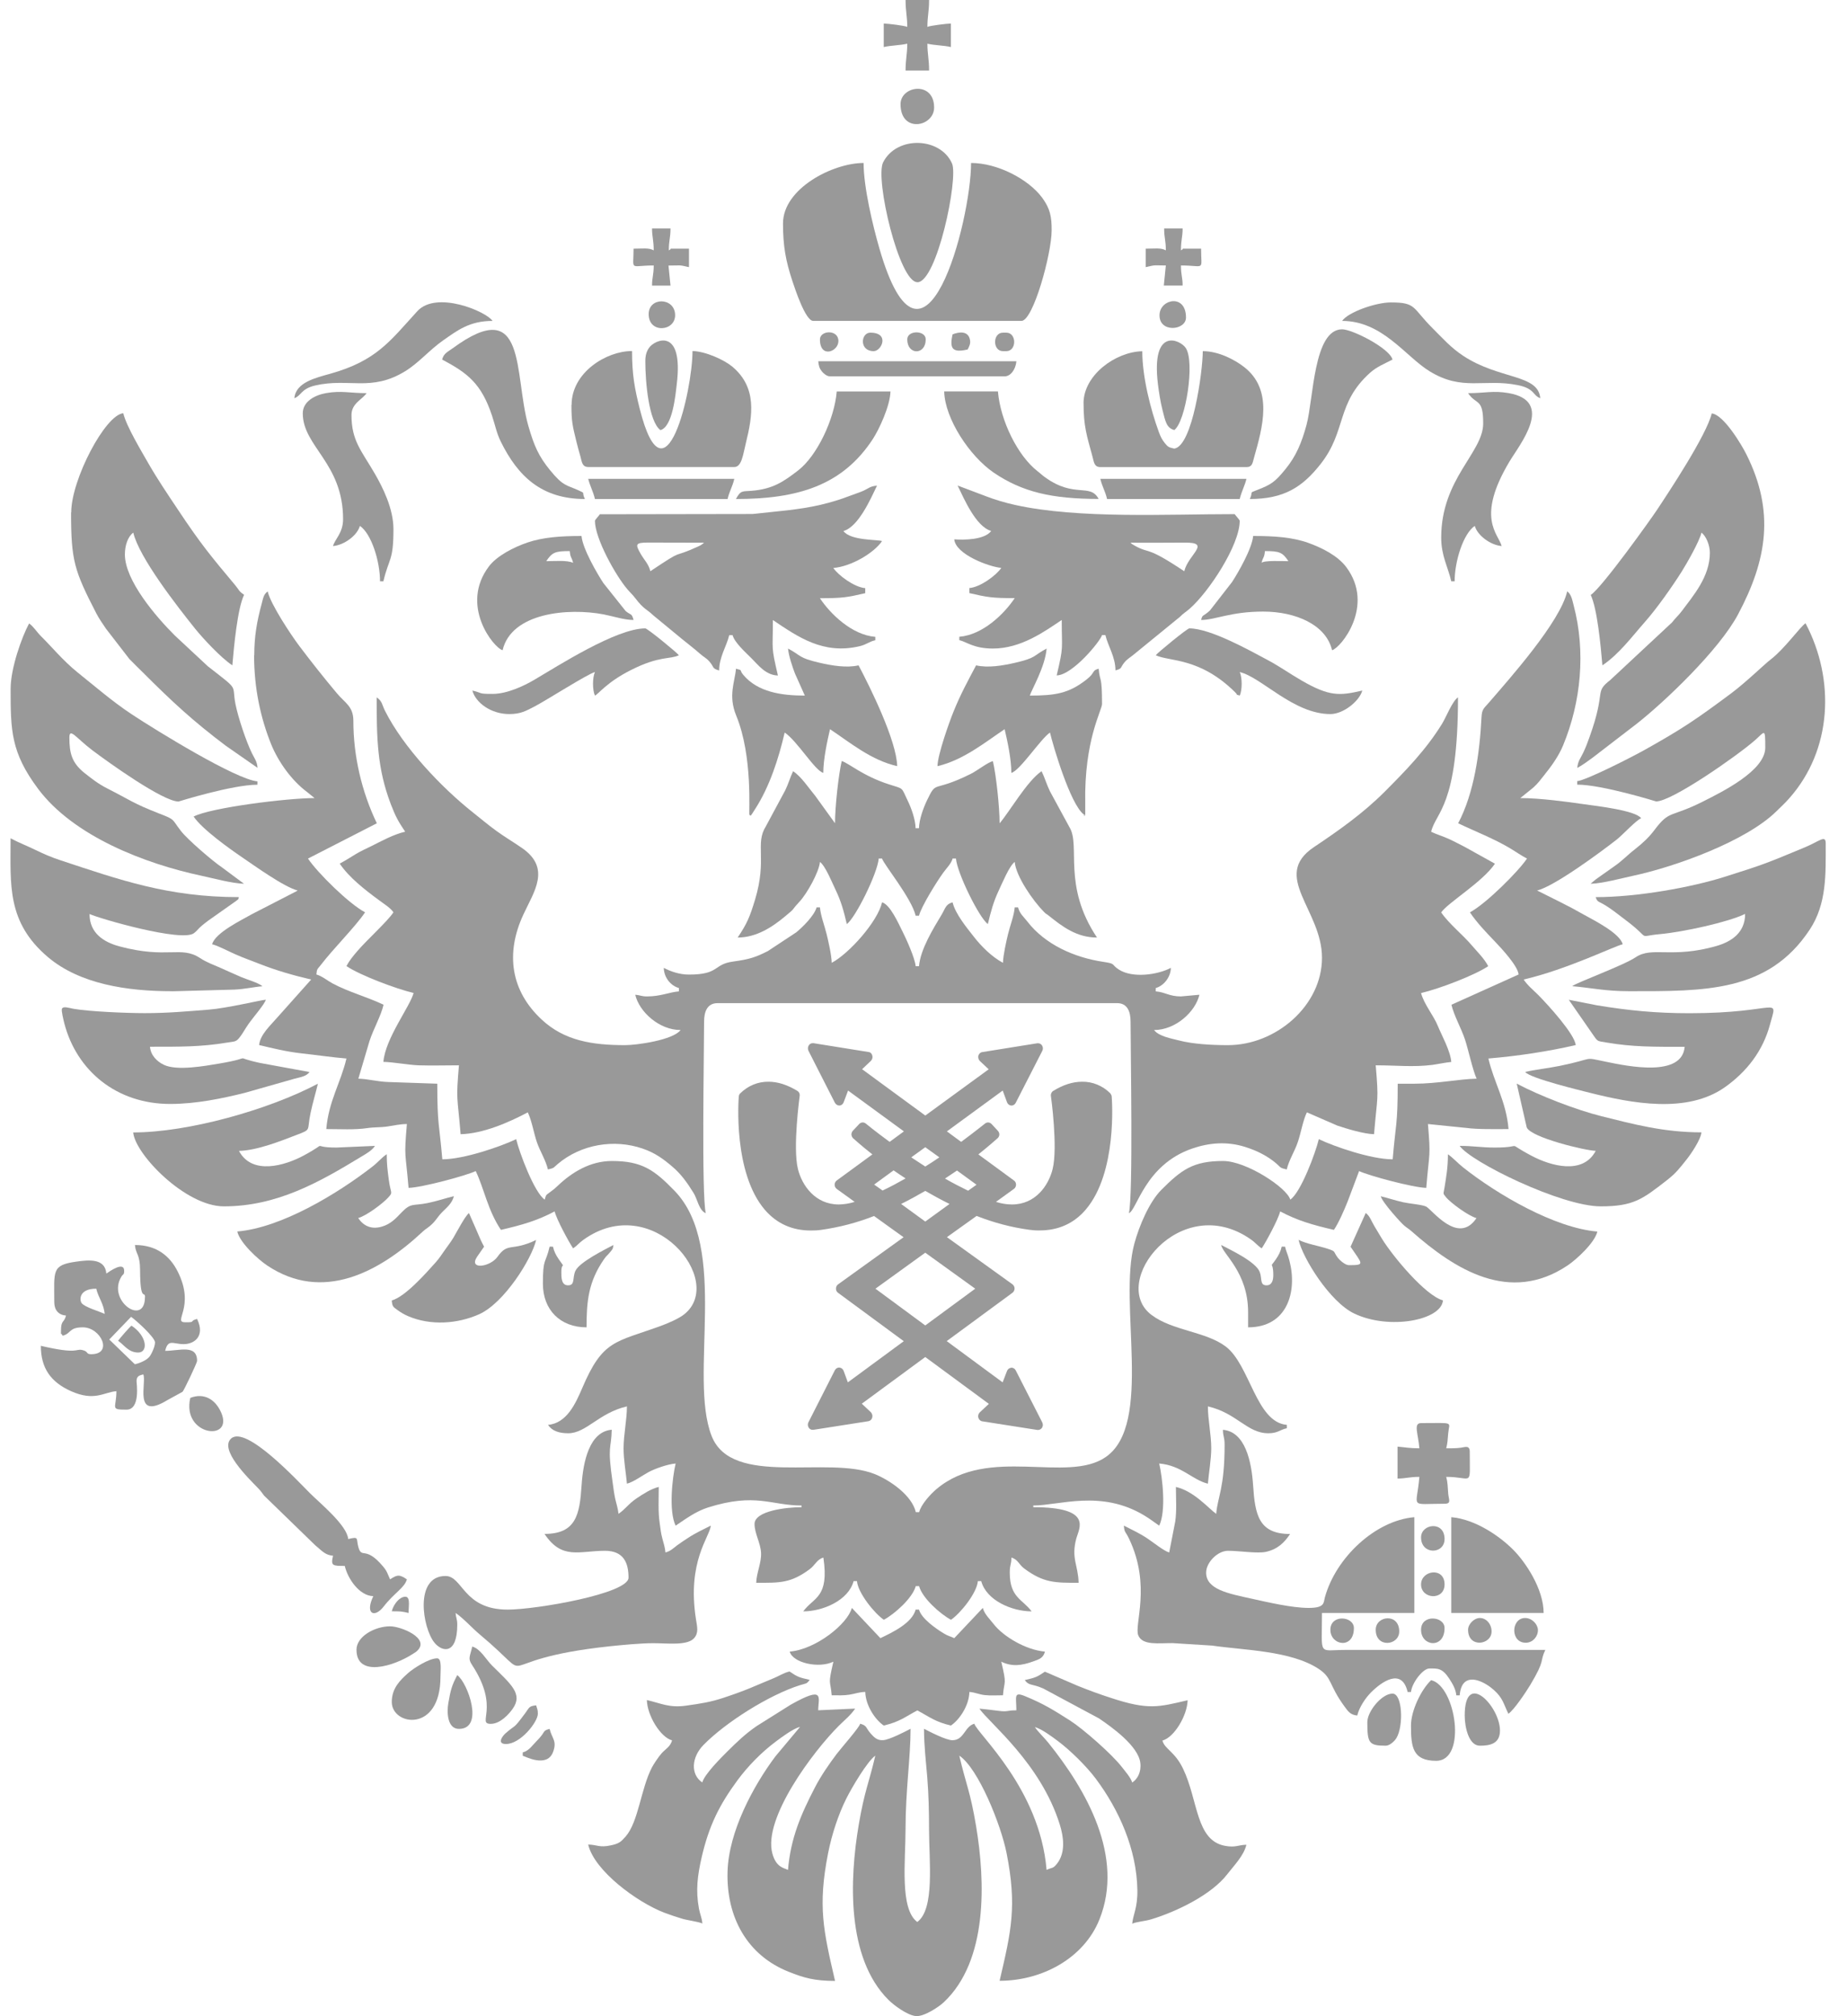 <svg width="44" height="48" viewBox="0 0 44 48" fill="none" xmlns="http://www.w3.org/2000/svg">
<g id="SVG" clip-path="url(#clip0_346_1814)">
<g id="Vector">
<path fill-rule="evenodd" clip-rule="evenodd" d="M6.053 15.6C6.053 16.397 6.212 17.103 6.458 17.715C6.63 18.138 6.947 18.582 7.317 18.857L7.493 19C6.835 19 5.008 19.23 4.613 19.44C4.818 19.745 5.477 20.212 5.765 20.408C6.027 20.585 6.777 21.127 7.093 21.2C7.085 21.205 7.072 21.203 7.068 21.215L6.012 21.758C5.768 21.898 5.128 22.203 5.053 22.48C5.188 22.512 5.463 22.657 5.612 22.722C5.802 22.805 5.973 22.865 6.185 22.948C6.585 23.105 6.973 23.217 7.413 23.32L6.602 24.228C6.453 24.403 6.195 24.63 6.173 24.88C6.495 24.955 6.817 25.037 7.177 25.077C7.527 25.115 7.907 25.172 8.253 25.2C8.12 25.772 7.828 26.217 7.773 26.88C8.095 26.88 8.448 26.902 8.75 26.857C8.915 26.832 9.067 26.843 9.232 26.818C9.397 26.793 9.537 26.76 9.693 26.76C9.623 27.593 9.658 27.38 9.733 28.28C10.05 28.273 11.108 27.988 11.333 27.88C11.533 28.297 11.617 28.807 11.933 29.28C12.448 29.16 12.798 29.06 13.213 28.84C13.257 29.027 13.55 29.567 13.653 29.72C13.755 29.652 13.792 29.592 13.893 29.52C15.537 28.333 17.3 30.49 16.302 31.288C16.168 31.395 15.917 31.502 15.74 31.567C14.65 31.963 14.36 31.893 13.867 33.053C13.713 33.412 13.5 33.885 13.055 33.922C13.15 34.065 13.313 34.122 13.535 34.122C13.968 34.122 14.262 33.638 14.935 33.482C14.935 33.8 14.855 34.153 14.855 34.482C14.855 34.76 14.913 35.068 14.935 35.322C15.09 35.285 15.32 35.115 15.457 35.043C15.598 34.968 15.902 34.857 16.095 34.842C16.015 35.187 15.927 35.972 16.095 36.322C16.337 36.16 16.572 35.983 16.863 35.89C18.005 35.53 18.365 35.842 19.095 35.842V35.882C18.74 35.882 17.975 35.967 17.975 36.282C17.975 36.508 18.117 36.727 18.13 36.967C18.143 37.203 18.02 37.45 18.015 37.682C18.575 37.682 18.835 37.695 19.29 37.357C19.422 37.258 19.463 37.122 19.615 37.082C19.757 38.045 19.385 38.02 19.135 38.362C19.602 38.362 20.212 38.102 20.335 37.642H20.415C20.438 37.923 20.835 38.415 21.055 38.562C21.305 38.43 21.738 38.048 21.815 37.762H21.895C21.972 38.048 22.405 38.43 22.655 38.562C22.878 38.412 23.272 37.925 23.295 37.642H23.375C23.498 38.102 24.108 38.362 24.575 38.362C24.363 38.073 24.055 38.037 24.055 37.442C24.055 37.24 24.092 37.263 24.095 37.082C24.247 37.122 24.273 37.248 24.397 37.34C24.862 37.687 25.135 37.682 25.695 37.682C25.685 37.258 25.513 37.103 25.64 36.627C25.705 36.385 26.047 35.882 24.615 35.882V35.842C25.235 35.842 26.228 35.458 27.258 36.078C27.403 36.165 27.488 36.235 27.615 36.322C27.783 35.972 27.695 35.187 27.615 34.842C28.15 34.887 28.407 35.235 28.775 35.322C28.795 35.083 28.855 34.733 28.855 34.482C28.855 34.153 28.775 33.8 28.775 33.482C29.47 33.643 29.707 34.122 30.215 34.122C30.437 34.122 30.482 34.042 30.655 34.002V33.922C29.922 33.86 29.778 32.495 29.2 32.057C28.722 31.697 27.932 31.683 27.432 31.305C26.408 30.535 28.125 28.343 29.793 29.503C29.92 29.592 29.945 29.647 30.057 29.72C30.16 29.567 30.453 29.027 30.497 28.84C30.912 29.06 31.262 29.16 31.777 29.28C31.895 29.103 32.015 28.825 32.103 28.607L32.377 27.88C32.602 27.988 33.66 28.273 33.977 28.28C34.052 27.37 34.085 27.575 34.017 26.76L34.925 26.852C35.213 26.89 35.587 26.88 35.937 26.88C35.882 26.223 35.592 25.777 35.457 25.2C36.143 25.143 36.878 25.033 37.537 24.88C37.515 24.622 36.877 23.922 36.647 23.69C36.52 23.563 36.392 23.463 36.297 23.32C37.34 23.077 38.443 22.53 38.657 22.48C38.585 22.212 37.965 21.907 37.725 21.772C37.53 21.662 37.375 21.578 37.177 21.48L36.617 21.2C37.025 21.105 38.152 20.272 38.52 19.983C38.645 19.885 38.982 19.522 39.097 19.48C38.958 19.292 38.043 19.19 37.748 19.148C37.335 19.088 36.687 19 36.217 19L36.527 18.75C36.647 18.64 36.687 18.578 36.788 18.452C36.952 18.25 37.133 18 37.238 17.742C37.662 16.718 37.782 15.517 37.487 14.407C37.453 14.28 37.435 14.153 37.335 14.078C37.165 14.808 35.983 16.132 35.467 16.73C35.35 16.865 35.303 16.88 35.293 17.077C35.25 17.927 35.117 18.88 34.737 19.6C35.14 19.793 35.593 19.967 35.978 20.198C36.12 20.283 36.232 20.365 36.377 20.44C36.17 20.748 35.4 21.517 35.017 21.72C35.185 21.972 35.415 22.208 35.627 22.43C35.763 22.573 36.16 22.997 36.177 23.2L34.577 23.92C34.638 24.182 34.81 24.477 34.902 24.755C34.978 24.988 35.09 25.5 35.177 25.68C34.768 25.688 34.238 25.8 33.697 25.8H33.297C33.297 26.798 33.248 26.748 33.177 27.6C32.66 27.6 31.778 27.293 31.417 27.12C31.342 27.442 30.987 28.393 30.737 28.56C30.662 28.28 29.693 27.64 29.137 27.64C28.423 27.64 28.145 27.848 27.665 28.328C27.382 28.612 27.14 29.175 27.023 29.607C26.635 31.032 27.475 33.903 26.343 34.687C25.42 35.327 23.548 34.405 22.308 35.452C22.172 35.567 21.94 35.817 21.897 36H21.817C21.723 35.598 21.203 35.242 20.842 35.095C19.717 34.642 17.435 35.42 16.952 34.185C16.397 32.763 17.382 29.7 16.068 28.348C15.59 27.857 15.298 27.64 14.577 27.64C14.058 27.64 13.62 27.912 13.287 28.23C13.2 28.313 13.207 28.302 13.112 28.375C13.005 28.457 13.01 28.433 12.977 28.56C12.73 28.395 12.37 27.435 12.297 27.12C11.935 27.293 11.053 27.6 10.537 27.6C10.465 26.748 10.417 26.798 10.417 25.8L9.257 25.76C8.997 25.753 8.767 25.685 8.537 25.68L8.802 24.785C8.9 24.487 9.075 24.188 9.137 23.92C8.747 23.733 8.31 23.62 7.923 23.413C7.793 23.343 7.673 23.237 7.537 23.2C7.548 23.058 7.565 23.075 7.637 22.98C7.94 22.583 8.465 22.065 8.697 21.72C8.312 21.517 7.563 20.778 7.337 20.44L8.977 19.6C8.617 18.85 8.417 18 8.418 17.158C8.418 16.815 8.215 16.732 8.028 16.508C7.707 16.125 7.428 15.773 7.125 15.372C6.935 15.118 6.448 14.39 6.377 14.08C6.28 14.15 6.273 14.228 6.233 14.377C6.12 14.793 6.057 15.15 6.057 15.6H6.053Z" fill="#999999"/>
<path fill-rule="evenodd" clip-rule="evenodd" d="M9.653 19.8C9.368 19.867 9.092 20.022 8.84 20.147C8.702 20.215 8.6 20.258 8.47 20.337C8.332 20.42 8.227 20.49 8.093 20.56C8.317 20.893 8.695 21.185 9.025 21.428C9.143 21.517 9.302 21.612 9.373 21.72C9.218 21.95 8.745 22.37 8.505 22.652C8.407 22.767 8.32 22.872 8.253 23C8.583 23.222 9.447 23.545 9.853 23.64C9.767 23.965 9.18 24.718 9.133 25.28C9.37 25.285 9.727 25.353 9.972 25.362C10.285 25.372 10.618 25.362 10.933 25.362C10.86 26.235 10.895 26.055 10.973 27.002C11.502 26.99 12.112 26.727 12.573 26.482C12.668 26.678 12.715 26.97 12.788 27.187C12.863 27.407 13.002 27.62 13.053 27.842C13.213 27.805 13.178 27.803 13.285 27.713C13.838 27.243 14.63 27.11 15.31 27.345C15.605 27.447 15.793 27.585 16.008 27.767C16.225 27.948 16.378 28.167 16.527 28.408C16.612 28.547 16.655 28.823 16.813 28.882C16.71 28.437 16.773 25.053 16.773 24.322C16.773 24.083 16.85 23.882 17.093 23.882H26.613C26.857 23.882 26.933 24.083 26.933 24.322C26.933 25.053 26.997 28.437 26.893 28.882C27.085 28.812 27.272 27.735 28.397 27.345C28.803 27.205 29.23 27.167 29.668 27.307C29.945 27.395 30.188 27.517 30.4 27.695C30.518 27.795 30.477 27.802 30.653 27.842C30.707 27.615 30.842 27.413 30.918 27.187C30.992 26.97 31.038 26.678 31.133 26.482L31.858 26.797C32.067 26.867 32.488 26.997 32.733 27.002C32.812 26.055 32.847 26.235 32.773 25.362C33.278 25.362 33.657 25.41 34.123 25.352C34.23 25.338 34.452 25.292 34.573 25.282C34.552 25.018 34.345 24.65 34.258 24.437C34.15 24.168 33.927 23.918 33.853 23.642C34.295 23.538 35.132 23.218 35.453 23.002C35.357 22.818 35.2 22.668 35.065 22.51C34.848 22.253 34.512 21.988 34.333 21.722C34.485 21.495 35.32 20.998 35.613 20.562L34.893 20.162C34.768 20.1 34.657 20.038 34.52 19.975C34.372 19.907 34.227 19.867 34.093 19.802C34.205 19.325 34.733 19.21 34.733 16.602C34.598 16.692 34.458 17.058 34.357 17.225C33.978 17.843 33.49 18.345 32.983 18.852C32.473 19.362 31.898 19.768 31.3 20.168C30.273 20.857 31.493 21.663 31.493 22.802C31.493 23.94 30.398 24.882 29.253 24.882C28.87 24.882 28.423 24.858 28.085 24.77C27.905 24.723 27.605 24.673 27.493 24.522C28.005 24.522 28.478 24.088 28.573 23.682L28.133 23.722C27.853 23.722 27.758 23.62 27.533 23.602V23.522C27.713 23.473 27.888 23.275 27.893 23.042C27.582 23.207 26.983 23.295 26.653 23.082C26.458 22.955 26.597 22.945 26.277 22.898C25.595 22.795 24.9 22.49 24.475 21.94C24.382 21.82 24.293 21.757 24.253 21.602H24.173C24.157 21.802 24.06 22.043 24.013 22.242C23.973 22.407 23.898 22.737 23.893 22.922C23.633 22.783 23.38 22.535 23.197 22.298C23.032 22.087 22.758 21.758 22.693 21.482C22.528 21.525 22.522 21.625 22.43 21.778C22.23 22.113 21.927 22.598 21.893 23.002H21.813C21.797 22.805 21.575 22.322 21.493 22.162C21.402 21.98 21.203 21.533 21.013 21.482C20.905 21.947 20.223 22.705 19.813 22.922C19.81 22.737 19.733 22.407 19.693 22.242C19.645 22.043 19.55 21.802 19.533 21.602H19.453C19.4 21.798 19.12 22.073 18.968 22.197L18.293 22.642C18.007 22.787 17.86 22.838 17.463 22.892C16.985 22.957 17.148 23.202 16.413 23.202C16.178 23.202 15.967 23.123 15.813 23.042C15.818 23.283 15.988 23.472 16.173 23.522V23.602C15.937 23.622 15.74 23.722 15.413 23.722C15.275 23.722 15.258 23.692 15.133 23.682C15.228 24.088 15.702 24.522 16.213 24.522C16.038 24.76 15.17 24.882 14.893 24.882C14.108 24.882 13.445 24.777 12.903 24.272C12.175 23.595 12.033 22.71 12.467 21.775C12.718 21.23 13.137 20.67 12.43 20.185C12.217 20.038 12.038 19.935 11.83 19.785C11.625 19.637 11.47 19.503 11.27 19.345C10.518 18.75 9.608 17.792 9.172 16.923C9.098 16.778 9.11 16.695 8.973 16.602C8.973 17.582 8.985 18.293 9.31 19.145C9.427 19.45 9.493 19.563 9.653 19.802V19.8Z" fill="#999999"/>
<path fill-rule="evenodd" clip-rule="evenodd" d="M19.053 41.12L18.47 41.817C17.94 42.525 17.358 43.61 17.332 44.558C17.3 45.638 17.797 46.55 18.79 46.943C19.152 47.087 19.402 47.16 19.893 47.16C19.617 45.97 19.477 45.382 19.728 44.115C19.818 43.662 19.973 43.197 20.158 42.825C20.283 42.573 20.665 41.923 20.852 41.798C20.7 42.448 20.593 42.642 20.457 43.443C20.237 44.738 20.162 46.608 21.162 47.608C21.29 47.737 21.613 47.978 21.818 47.997C22.015 48.015 22.375 47.772 22.483 47.668C23.538 46.678 23.473 44.792 23.253 43.477C23.113 42.638 23.017 42.503 22.853 41.797C23.305 42.1 23.842 43.433 23.978 44.112C24.23 45.377 24.092 45.967 23.813 47.157C24.818 47.157 25.82 46.625 26.192 45.695C26.788 44.203 25.882 42.615 24.968 41.483C24.863 41.355 24.732 41.233 24.653 41.118C24.805 41.153 25.073 41.353 25.202 41.45C25.488 41.663 25.88 42.045 26.105 42.347C26.655 43.083 27.08 44.023 27.095 44.998C27.102 45.42 26.99 45.588 26.972 45.798C27.068 45.752 27.285 45.737 27.427 45.693C28.032 45.51 28.862 45.107 29.235 44.622C29.39 44.42 29.63 44.182 29.692 43.918C29.49 43.923 29.44 43.99 29.187 43.945C28.482 43.818 28.547 42.862 28.183 42.107C27.985 41.695 27.747 41.645 27.692 41.438C27.973 41.363 28.283 40.842 28.292 40.478C27.6 40.64 27.357 40.717 26.467 40.423C26.17 40.327 25.955 40.247 25.675 40.135L24.892 39.798C24.7 39.927 24.672 39.938 24.412 39.998C24.517 40.142 24.58 40.077 24.852 40.198L26.18 40.91C26.488 41.118 27.117 41.567 27.165 41.968C27.192 42.19 27.097 42.355 26.972 42.438C26.94 42.322 26.797 42.16 26.715 42.055C26.485 41.76 25.807 41.163 25.49 40.96C25.1 40.712 24.863 40.563 24.422 40.382C24.138 40.265 24.212 40.398 24.212 40.718C23.972 40.718 24.025 40.758 23.802 40.732C23.637 40.712 23.458 40.688 23.332 40.678C23.553 41.01 24.792 41.97 25.248 43.442C25.337 43.728 25.39 44.102 25.182 44.367C25.082 44.495 25.067 44.453 24.932 44.517C24.77 42.575 23.273 41.27 23.212 41.037C22.977 41.1 22.972 41.425 22.693 41.43C22.542 41.433 22.137 41.222 22.012 41.157C22.012 41.56 22.06 41.952 22.09 42.318C22.123 42.732 22.132 43.13 22.132 43.557C22.132 44.298 22.273 45.448 21.852 45.757C21.43 45.448 21.572 44.303 21.572 43.557C21.572 42.613 21.692 41.845 21.692 41.157C21.56 41.227 21.192 41.417 21.042 41.428C20.895 41.44 20.817 41.355 20.74 41.268C20.623 41.137 20.66 41.082 20.492 41.037C20.467 41.132 20.033 41.622 19.932 41.757C19.752 41.995 19.553 42.283 19.412 42.557C19.083 43.192 18.835 43.758 18.772 44.517C18.67 44.468 18.49 44.457 18.4 44.128C18.17 43.292 19.375 41.692 19.982 41.087C20.122 40.948 20.267 40.833 20.372 40.677L19.492 40.717C19.492 40.415 19.663 40.12 18.838 40.583L18.027 41.092C17.75 41.282 17.552 41.475 17.32 41.705C17.183 41.842 16.783 42.238 16.73 42.435C16.45 42.248 16.467 41.842 16.758 41.543C17.283 41.007 18.318 40.353 19.055 40.12C19.205 40.072 19.212 40.098 19.288 39.993C19.028 39.933 19 39.922 18.808 39.793C18.67 39.825 18.565 39.898 18.443 39.948C17.957 40.147 17.828 40.223 17.235 40.42C16.92 40.523 16.71 40.555 16.342 40.607C15.945 40.663 15.752 40.553 15.41 40.473C15.418 40.837 15.73 41.358 16.01 41.433C15.968 41.587 15.858 41.633 15.76 41.743C15.693 41.818 15.573 41.995 15.532 42.075C15.265 42.585 15.212 43.372 14.902 43.725C14.792 43.85 14.745 43.892 14.55 43.933C14.28 43.992 14.227 43.918 14.012 43.913C14.157 44.538 15.178 45.288 15.828 45.537C15.978 45.593 16.1 45.633 16.247 45.678C16.363 45.715 16.643 45.75 16.732 45.793C16.718 45.643 16.68 45.595 16.65 45.435C16.57 44.998 16.617 44.648 16.715 44.218C16.89 43.46 17.138 42.97 17.565 42.388C17.815 42.048 18.145 41.712 18.48 41.463C18.613 41.363 18.895 41.152 19.052 41.115L19.053 41.12Z" fill="#999999"/>
<path fill-rule="evenodd" clip-rule="evenodd" d="M29.173 34.4C29.173 35.427 29.007 35.633 28.973 36.04C28.803 35.925 28.452 35.502 28.013 35.4C28.013 35.672 28.035 35.962 27.997 36.223L27.853 36.96C27.733 36.928 27.492 36.733 27.342 36.632C27.142 36.497 26.983 36.43 26.773 36.32C26.788 36.5 26.805 36.44 26.898 36.635C27.432 37.755 27.012 38.685 27.117 38.935C27.22 39.18 27.61 39.115 27.935 39.118L28.877 39.177C29.633 39.288 30.742 39.295 31.407 39.727C31.743 39.945 31.647 40.105 32.028 40.625C32.112 40.738 32.165 40.827 32.333 40.842C32.38 40.643 32.532 40.42 32.662 40.29C32.912 40.04 33.397 39.693 33.533 40.282H33.613C33.63 40.078 33.89 39.722 34.053 39.722C34.247 39.722 34.358 39.707 34.527 39.968C34.597 40.077 34.68 40.208 34.693 40.362H34.773C34.78 40.283 34.795 40.203 34.828 40.137C34.985 39.828 35.397 40.063 35.583 40.23C35.8 40.423 35.812 40.548 35.933 40.8C36.07 40.708 36.357 40.275 36.452 40.118C36.825 39.497 36.672 39.575 36.813 39.28H32.053C31.39 39.28 31.493 39.45 31.493 38.4H33.693V36.12C32.767 36.197 31.822 37.082 31.562 38.028C31.527 38.157 31.567 38.28 31.173 38.28C30.78 38.28 30.203 38.145 29.83 38.063C29.252 37.937 28.733 37.838 28.733 37.44C28.733 37.195 29.008 36.92 29.253 36.92C29.53 36.92 29.95 36.99 30.158 36.945C30.438 36.883 30.598 36.723 30.733 36.52C29.982 36.52 29.898 36.057 29.852 35.362C29.815 34.802 29.668 34.085 29.133 34.04C29.137 34.222 29.173 34.198 29.173 34.4Z" fill="#999999"/>
<path fill-rule="evenodd" clip-rule="evenodd" d="M19.893 19.6L19.423 18.95C19.263 18.757 19.09 18.49 18.893 18.36C18.825 18.503 18.783 18.657 18.707 18.813L18.245 19.672C17.98 20.093 18.28 20.445 17.988 21.415C17.86 21.842 17.788 22 17.573 22.32C18.018 22.32 18.397 22.072 18.707 21.813C18.975 21.59 18.817 21.713 19.043 21.47C19.222 21.28 19.513 20.76 19.533 20.52C19.663 20.615 19.818 21.003 19.907 21.187C20.035 21.453 20.102 21.693 20.173 22C20.382 21.847 20.905 20.79 20.933 20.44H21.013C21.048 20.572 21.717 21.385 21.813 21.8H21.893C21.942 21.59 22.315 20.99 22.47 20.777C22.548 20.668 22.66 20.563 22.693 20.44H22.773C22.803 20.79 23.325 21.847 23.533 22C23.602 21.708 23.667 21.468 23.787 21.213C23.872 21.032 24.045 20.613 24.173 20.52C24.202 20.863 24.612 21.45 24.867 21.707C24.938 21.778 24.907 21.738 24.978 21.795C25.312 22.063 25.65 22.32 26.133 22.32C25.302 21.077 25.748 20.135 25.478 19.695L25.013 18.84C24.938 18.687 24.887 18.512 24.813 18.36C24.468 18.592 24.042 19.337 23.813 19.6C23.813 19.213 23.73 18.448 23.653 18.12C23.513 18.158 23.295 18.34 23.12 18.427C22.193 18.888 22.327 18.548 22.078 19.065C22 19.23 21.897 19.505 21.892 19.718H21.812C21.807 19.503 21.705 19.228 21.625 19.065C21.462 18.725 21.542 18.792 21.177 18.673C20.55 18.472 20.207 18.16 20.052 18.118C19.975 18.447 19.892 19.212 19.892 19.598L19.893 19.6Z" fill="#999999"/>
<path fill-rule="evenodd" clip-rule="evenodd" d="M15.493 13.6C15.453 13.43 15.352 13.34 15.263 13.187C15.137 12.963 15.123 12.915 15.448 12.917C15.89 12.918 16.33 12.92 16.772 12.92C16.715 12.968 16.712 12.973 16.625 13.013C15.95 13.322 16.36 13.02 15.492 13.6H15.493ZM14.293 12.24C14.263 12.285 14.173 12.375 14.173 12.4C14.173 12.82 14.668 13.705 14.945 14.028C15.023 14.12 15.062 14.147 15.133 14.24C15.342 14.513 15.392 14.488 15.563 14.65L16.243 15.21C16.402 15.34 16.53 15.435 16.683 15.57C16.777 15.652 16.818 15.657 16.902 15.752C17.017 15.882 16.955 15.915 17.132 15.962C17.132 15.642 17.31 15.383 17.372 15.122H17.452C17.5 15.3 17.77 15.54 17.902 15.672C18.063 15.833 18.242 16.075 18.532 16.082C18.363 15.36 18.412 15.502 18.412 14.762C19.013 15.165 19.61 15.588 20.475 15.385C20.653 15.343 20.69 15.28 20.852 15.242V15.162C20.288 15.115 19.78 14.613 19.532 14.242C20.075 14.242 20.188 14.22 20.612 14.122V14.002C20.347 13.98 19.967 13.693 19.852 13.522C20.282 13.487 20.825 13.16 21.012 12.882C20.928 12.842 20.263 12.877 20.092 12.642C20.452 12.545 20.748 11.862 20.892 11.562C20.728 11.575 20.692 11.627 20.572 11.682C20.473 11.727 20.353 11.762 20.252 11.802C20.048 11.882 19.79 11.962 19.548 12.018C19.008 12.143 18.5 12.172 17.927 12.237L14.293 12.243V12.24Z" fill="#999999"/>
<path fill-rule="evenodd" clip-rule="evenodd" d="M26.933 12.92C27.36 12.92 27.788 12.923 28.215 12.918C28.873 12.91 28.307 13.197 28.212 13.6C27.28 12.977 27.412 13.203 27.025 12.987C26.943 12.94 26.975 12.958 26.932 12.92H26.933ZM23.613 12.64C23.457 12.855 22.952 12.858 22.733 12.84C22.763 13.197 23.562 13.495 23.853 13.52C23.738 13.692 23.358 13.978 23.093 14V14.12C23.517 14.218 23.63 14.24 24.173 14.24C23.925 14.612 23.417 15.113 22.853 15.16V15.24C23.027 15.28 23.195 15.44 23.653 15.44C24.325 15.44 24.885 15.033 25.293 14.76C25.293 15.5 25.342 15.358 25.173 16.08C25.552 16.072 26.215 15.262 26.253 15.12H26.333C26.395 15.382 26.573 15.64 26.573 15.96C26.743 15.915 26.682 15.897 26.785 15.772C26.857 15.685 26.915 15.66 27.002 15.588L28.103 14.69C28.203 14.59 28.243 14.577 28.343 14.49C28.797 14.093 29.533 12.978 29.533 12.4C29.533 12.375 29.443 12.285 29.413 12.24C27.78 12.24 25.703 12.355 24.19 12.023C23.955 11.972 23.688 11.893 23.482 11.812L22.813 11.56C22.96 11.863 23.25 12.543 23.613 12.64Z" fill="#999999"/>
<path fill-rule="evenodd" clip-rule="evenodd" d="M37.893 14.16C38.05 14.487 38.133 15.368 38.173 15.84C38.57 15.575 38.893 15.137 39.183 14.81C39.465 14.493 39.84 13.96 40.062 13.608C40.18 13.42 40.485 12.89 40.533 12.68C40.642 12.76 40.733 12.977 40.733 13.16C40.733 13.733 40.333 14.185 40.072 14.538C39.975 14.667 39.925 14.697 39.832 14.818L38.362 16.188C37.968 16.498 38.272 16.415 37.87 17.537C37.82 17.677 37.782 17.78 37.722 17.908C37.657 18.048 37.588 18.115 37.575 18.282C37.707 18.212 37.815 18.127 37.935 18.042L38.998 17.225C39.657 16.707 40.95 15.478 41.403 14.63C42.097 13.328 42.283 12.173 41.603 10.817C41.493 10.595 41.06 9.867 40.777 9.843C40.658 10.352 39.757 11.713 39.473 12.14C39.315 12.378 38.167 13.983 37.897 14.163L37.893 14.16Z" fill="#999999"/>
<path fill-rule="evenodd" clip-rule="evenodd" d="M1.693 12.2C1.693 13.345 1.767 13.58 2.293 14.6C2.363 14.735 2.438 14.838 2.525 14.968L3.083 15.69C3.197 15.808 3.288 15.893 3.405 16.01C4.108 16.713 4.593 17.162 5.38 17.755L6.135 18.28C6.122 18.118 6.067 18.067 6.002 17.933C5.862 17.648 5.673 17.08 5.61 16.765C5.512 16.27 5.727 16.467 4.952 15.863L4.165 15.13C3.715 14.682 2.975 13.82 2.975 13.2C2.975 12.982 3.047 12.775 3.175 12.68C3.312 13.27 4.223 14.438 4.648 14.967C4.84 15.205 5.257 15.655 5.535 15.84C5.575 15.368 5.658 14.487 5.815 14.16C5.678 14.068 5.705 14.053 5.603 13.932C5.018 13.233 4.787 12.957 4.24 12.135C3.995 11.768 3.752 11.41 3.538 11.037C3.373 10.748 3.007 10.142 2.937 9.838C2.508 9.873 1.697 11.418 1.697 12.198L1.693 12.2Z" fill="#999999"/>
<path fill-rule="evenodd" clip-rule="evenodd" d="M18.653 5.32C18.653 5.858 18.717 6.207 18.878 6.695C18.937 6.87 19.187 7.64 19.373 7.64H24.333C24.613 7.64 25.053 6.042 25.053 5.48C25.053 5.165 25.02 4.97 24.827 4.707C24.492 4.257 23.755 3.88 23.133 3.88C23.133 5.257 22.007 9.585 20.947 5.907C20.79 5.362 20.573 4.455 20.573 3.88C19.842 3.88 18.653 4.487 18.653 5.32Z" fill="#999999"/>
<path fill-rule="evenodd" clip-rule="evenodd" d="M37.573 18.6V18.68C38.168 18.68 39.45 19.08 39.453 19.08C39.832 19.08 41.387 17.99 41.802 17.628C42.042 17.42 42.053 17.307 42.053 17.8C42.053 18.35 41.015 18.857 40.573 19.08C39.783 19.478 39.78 19.273 39.413 19.76C39.282 19.935 39.133 20.073 38.95 20.217C38.767 20.358 38.643 20.498 38.445 20.632L38.023 20.93C37.973 20.97 37.933 21.003 37.893 21.04C38.178 21.033 38.653 20.903 38.903 20.85C39.913 20.635 41.605 20.023 42.323 19.31C42.427 19.207 42.527 19.117 42.622 19.008C43.65 17.852 43.72 16.177 43.012 14.838C42.878 14.928 42.517 15.442 42.188 15.695C42.022 15.823 41.598 16.24 41.24 16.507C40.41 17.125 40.075 17.353 39.158 17.865C38.912 18.003 37.792 18.578 37.57 18.597L37.573 18.6Z" fill="#999999"/>
<path fill-rule="evenodd" clip-rule="evenodd" d="M0.253 16.4C0.253 17.387 0.258 17.913 0.91 18.783C1.752 19.907 3.448 20.562 4.803 20.85C5.053 20.903 5.528 21.033 5.813 21.04L5.285 20.648C5.067 20.502 4.463 19.983 4.31 19.783C4.085 19.493 4.182 19.518 3.802 19.372C3.152 19.118 3.112 19.052 2.56 18.773C2.342 18.663 2.185 18.538 2.012 18.402C1.707 18.158 1.653 17.923 1.653 17.56C1.653 17.312 1.813 17.568 2.195 17.858C2.578 18.147 3.882 19.082 4.253 19.082C4.257 19.082 5.528 18.682 6.133 18.682V18.602C5.625 18.56 3.722 17.392 3.133 17.002C2.675 16.698 2.268 16.345 1.848 16.008C1.502 15.73 1.208 15.372 0.983 15.153C0.872 15.043 0.798 14.913 0.693 14.843C0.518 15.168 0.253 15.908 0.253 16.4Z" fill="#999999"/>
<path fill-rule="evenodd" clip-rule="evenodd" d="M12.973 36.52C13.39 37.143 13.797 36.92 14.413 36.92C14.867 36.92 14.973 37.222 14.973 37.56C14.973 37.94 12.77 38.32 12.093 38.32C11.032 38.32 11.027 37.52 10.613 37.52C9.865 37.52 10.065 38.757 10.348 39.105C10.533 39.335 10.893 39.398 10.893 38.68C10.893 38.542 10.863 38.525 10.853 38.4C11.037 38.523 11.245 38.758 11.425 38.908C12.942 40.178 11.447 39.523 14.527 39.193C14.798 39.165 15.278 39.118 15.572 39.12C15.907 39.12 16.37 39.182 16.533 39.002C16.65 38.873 16.607 38.727 16.58 38.553C16.362 37.167 16.91 36.592 16.933 36.32C16.737 36.423 16.582 36.487 16.388 36.615C16.288 36.682 16.218 36.725 16.127 36.793C16.032 36.865 15.978 36.925 15.853 36.96C15.843 36.842 15.805 36.725 15.78 36.633C15.743 36.492 15.738 36.423 15.715 36.258C15.675 35.992 15.693 35.683 15.693 35.4C15.508 35.443 15.313 35.573 15.165 35.672C14.97 35.802 14.897 35.932 14.733 36.04C14.722 35.908 14.682 35.798 14.655 35.677C14.627 35.542 14.617 35.453 14.595 35.297C14.462 34.39 14.563 34.51 14.573 34.038C14.038 34.083 13.892 34.8 13.855 35.36C13.81 36.055 13.725 36.518 12.973 36.518V36.52Z" fill="#999999"/>
<path fill-rule="evenodd" clip-rule="evenodd" d="M38.013 21.36C38.065 21.505 38.068 21.428 38.35 21.623C38.49 21.72 38.58 21.795 38.717 21.897C39.372 22.387 38.965 22.292 39.535 22.24C40.103 22.188 41.165 21.955 41.573 21.758C41.573 22.208 41.243 22.418 40.895 22.52C39.822 22.828 39.362 22.523 38.965 22.79C38.68 22.983 37.55 23.395 37.453 23.478C37.908 23.517 38.235 23.598 38.813 23.598C40.612 23.598 42.123 23.625 43.11 22.135C43.522 21.513 43.493 20.808 43.493 20.078C43.493 19.865 43.345 20.028 42.99 20.175C42.125 20.533 42.058 20.57 41.058 20.883C40.29 21.123 39.017 21.358 38.013 21.358V21.36Z" fill="#999999"/>
<path fill-rule="evenodd" clip-rule="evenodd" d="M4.093 23.6L5.573 23.56C5.827 23.55 6.032 23.498 6.253 23.48C6.155 23.395 5.883 23.32 5.75 23.263C5.57 23.187 5.413 23.113 5.252 23.042C5.075 22.963 4.927 22.915 4.765 22.808C4.305 22.507 3.987 22.837 2.843 22.53C2.473 22.43 2.133 22.217 2.133 21.76C2.353 21.865 4.347 22.443 4.625 22.213C4.747 22.113 4.69 22.12 4.967 21.913L5.623 21.45C5.692 21.388 5.657 21.455 5.692 21.358C4.002 21.358 2.848 20.945 1.447 20.483C1.22 20.408 1.047 20.333 0.852 20.238C0.653 20.14 0.448 20.063 0.252 19.958C0.252 21.063 0.157 21.952 1.143 22.787C1.905 23.43 3.032 23.598 4.092 23.598L4.093 23.6Z" fill="#999999"/>
<path fill-rule="evenodd" clip-rule="evenodd" d="M18.813 39.32C18.885 39.588 19.502 39.728 19.853 39.56C19.717 40.145 19.782 39.977 19.813 40.36C19.96 40.36 20.098 40.368 20.238 40.345C20.382 40.322 20.463 40.283 20.613 40.28C20.62 40.605 20.852 40.945 21.053 41.08C21.432 40.992 21.56 40.875 21.853 40.72C22.145 40.875 22.275 40.992 22.653 41.08C22.855 40.945 23.087 40.605 23.093 40.28C23.237 40.292 23.328 40.342 23.458 40.355C23.585 40.37 23.762 40.36 23.893 40.36C23.925 39.977 23.99 40.145 23.853 39.56C24.113 39.685 24.338 39.652 24.61 39.555C24.753 39.503 24.852 39.477 24.893 39.32C24.442 39.282 23.902 38.963 23.67 38.663C23.572 38.537 23.453 38.43 23.413 38.28L22.733 39C22.633 38.952 22.588 38.952 22.485 38.888C22.292 38.772 21.95 38.532 21.893 38.32H21.813C21.727 38.645 21.25 38.867 20.973 39L20.293 38.28C20.19 38.665 19.433 39.268 18.813 39.32Z" fill="#999999"/>
<path fill-rule="evenodd" clip-rule="evenodd" d="M2.603 31.89L3.123 31.35C3.235 31.427 3.693 31.838 3.693 31.96C3.693 32.06 3.608 32.242 3.557 32.303C3.487 32.387 3.327 32.453 3.213 32.48L2.603 31.89ZM2.293 30.68C2.343 30.895 2.473 31.038 2.493 31.28C2.367 31.22 2.017 31.12 1.945 31.023C1.89 30.948 1.88 30.68 2.293 30.68ZM3.453 30.88C3.453 31.593 2.54 30.967 2.892 30.393C2.933 30.327 2.955 30.352 2.958 30.272C2.973 30.003 2.602 30.275 2.533 30.32C2.503 29.955 2.122 29.992 1.81 30.037C1.225 30.12 1.293 30.258 1.293 31C1.293 31.188 1.393 31.305 1.573 31.32C1.525 31.503 1.453 31.42 1.453 31.68C1.453 31.833 1.442 31.695 1.493 31.8C1.702 31.745 1.638 31.6 1.973 31.6C2.405 31.6 2.702 32.24 2.173 32.24C2.037 32.24 2.118 32.175 1.958 32.14C1.795 32.103 1.868 32.25 0.973 32.04C0.973 32.572 1.21 32.905 1.693 33.12C2.252 33.37 2.477 33.143 2.773 33.12C2.773 33.528 2.613 33.56 3.013 33.56C3.348 33.56 3.253 32.937 3.253 32.88C3.253 32.758 3.323 32.745 3.413 32.72C3.502 32.903 3.163 33.835 3.987 33.333C4.04 33.302 4.338 33.143 4.348 33.135C4.383 33.103 4.695 32.445 4.695 32.4C4.695 31.998 4.273 32.16 3.935 32.16C4.003 31.868 4.127 32 4.375 32C4.623 32 4.895 31.817 4.695 31.4C4.485 31.457 4.687 31.48 4.415 31.48C4.098 31.48 4.667 31.125 4.23 30.265C4.05 29.91 3.738 29.64 3.215 29.64C3.233 29.865 3.335 29.847 3.337 30.238C3.34 31.027 3.455 30.715 3.455 30.88H3.453Z" fill="#999999"/>
<path fill-rule="evenodd" clip-rule="evenodd" d="M25.813 9.6C25.813 10.145 25.888 10.367 26.025 10.868C26.06 10.995 26.063 11.12 26.213 11.12H29.693C29.833 11.12 29.838 11.025 29.873 10.9C30.078 10.173 30.338 9.282 29.637 8.737C29.412 8.562 29.028 8.36 28.653 8.36C28.653 8.835 28.41 10.623 27.973 10.68C27.842 10.65 27.827 10.645 27.747 10.547C27.68 10.463 27.645 10.39 27.607 10.287C27.405 9.735 27.212 8.965 27.212 8.362C26.577 8.375 25.812 8.928 25.812 9.602L25.813 9.6Z" fill="#999999"/>
<path fill-rule="evenodd" clip-rule="evenodd" d="M13.613 9.64C13.613 10.043 13.64 10.138 13.733 10.52C13.763 10.643 13.79 10.737 13.827 10.867C13.862 10.993 13.865 11.118 14.015 11.118H17.495C17.67 11.118 17.702 10.817 17.768 10.55C17.932 9.887 18.038 9.227 17.445 8.728C17.258 8.572 16.815 8.365 16.497 8.357C16.497 9.287 15.847 12.137 15.24 9.733C15.117 9.242 15.057 8.917 15.057 8.357C14.435 8.357 13.617 8.875 13.617 9.637L13.613 9.64Z" fill="#999999"/>
<path fill-rule="evenodd" clip-rule="evenodd" d="M40.133 24.92C40.073 25.652 38.787 25.387 38.257 25.277C37.677 25.157 38.03 25.198 37.15 25.377C36.877 25.432 36.587 25.462 36.333 25.52C36.445 25.672 37.693 25.97 37.877 26.017C38.867 26.265 40.188 26.522 41.093 25.882C41.615 25.512 41.997 25.018 42.165 24.393C42.358 23.68 42.382 24.122 40.252 24.122C39.45 24.122 38.798 24.058 38.04 23.933L37.372 23.802L37.962 24.652C38.067 24.803 38.053 24.782 38.273 24.82C38.897 24.927 39.413 24.922 40.132 24.922L40.133 24.92Z" fill="#999999"/>
<path fill-rule="evenodd" clip-rule="evenodd" d="M3.453 24.12C3.017 24.12 2.133 24.083 1.753 24.017C1.633 23.995 1.507 23.947 1.475 24.017C1.457 24.057 1.515 24.297 1.532 24.362C1.825 25.488 2.773 26.282 4.053 26.282C4.677 26.282 5.308 26.148 5.83 26.018L7.013 25.682C7.158 25.643 7.297 25.627 7.373 25.522L6.19 25.305C5.463 25.147 6.135 25.168 5.213 25.322C4.883 25.377 4.215 25.5 3.903 25.35C3.743 25.273 3.59 25.128 3.573 24.92C4.277 24.92 4.785 24.925 5.397 24.823C5.608 24.788 5.623 24.813 5.727 24.673C5.795 24.582 5.843 24.487 5.917 24.383C6.03 24.22 6.303 23.91 6.333 23.8C6.195 23.812 5.413 24.002 4.97 24.037C4.462 24.077 3.998 24.12 3.453 24.12Z" fill="#999999"/>
<path fill-rule="evenodd" clip-rule="evenodd" d="M3.173 26.96C3.217 27.477 4.417 28.72 5.333 28.72C6.593 28.72 7.602 28.148 8.597 27.543C8.727 27.465 8.86 27.392 8.933 27.28L8.013 27.32C7.347 27.32 7.888 27.157 7.24 27.507C6.795 27.748 6.005 27.988 5.693 27.4C6.122 27.39 6.7 27.16 7.042 27.028C7.435 26.878 7.305 26.94 7.397 26.503C7.453 26.238 7.517 26.038 7.573 25.8C6.393 26.423 4.483 26.96 3.173 26.96Z" fill="#999999"/>
<path fill-rule="evenodd" clip-rule="evenodd" d="M38.013 27.4C37.707 27.98 36.935 27.753 36.493 27.52C35.805 27.158 36.363 27.32 35.613 27.32C35.275 27.32 35.105 27.28 34.773 27.28C35.025 27.655 37.188 28.72 38.133 28.72C38.913 28.72 39.128 28.55 39.71 28.097C39.928 27.927 40.008 27.818 40.178 27.605C40.277 27.482 40.517 27.133 40.532 26.958C39.625 26.958 38.9 26.76 38.155 26.575C37.56 26.427 36.682 26.09 36.132 25.798L36.37 26.84C36.472 27.083 37.77 27.393 38.012 27.398L38.013 27.4Z" fill="#999999"/>
<path fill-rule="evenodd" clip-rule="evenodd" d="M23.253 15.84C23.058 16.208 22.885 16.522 22.715 16.942C22.613 17.193 22.338 17.962 22.333 18.24C22.948 18.097 23.47 17.67 23.933 17.36C23.998 17.638 24.093 18.072 24.093 18.4C24.3 18.345 24.788 17.592 25.013 17.44C25.092 17.773 25.495 19.133 25.812 19.385C25.898 19.453 25.775 19.427 25.853 19.4V19.123C25.825 17.618 26.253 16.91 26.253 16.76C26.253 16.055 26.202 16.252 26.173 15.92C25.998 15.967 26.105 16.007 25.877 16.183C25.457 16.51 25.135 16.56 24.533 16.56C24.568 16.432 24.897 15.883 24.933 15.44C24.608 15.612 24.695 15.66 24.19 15.777C23.893 15.845 23.542 15.907 23.253 15.84Z" fill="#999999"/>
<path fill-rule="evenodd" clip-rule="evenodd" d="M19.173 16.56C18.617 16.56 18.052 16.478 17.707 16.067C17.598 15.937 17.712 15.967 17.533 15.92C17.507 16.233 17.342 16.558 17.538 17.035C17.94 18.008 17.833 19.362 17.853 19.4C17.9 19.417 17.853 19.47 17.99 19.26C18.335 18.725 18.548 18.062 18.693 17.44C18.993 17.64 19.412 18.347 19.613 18.4C19.613 18.072 19.708 17.638 19.773 17.36C20.282 17.7 20.75 18.095 21.373 18.24C21.36 17.637 20.732 16.367 20.453 15.84C20.165 15.907 19.813 15.845 19.517 15.777C19.008 15.658 19.1 15.613 18.773 15.44C18.788 15.617 18.88 15.882 18.938 16.035L19.173 16.56Z" fill="#999999"/>
<path fill-rule="evenodd" clip-rule="evenodd" d="M5.653 29.32C5.715 29.587 6.147 29.983 6.365 30.128C7.688 31.012 9.033 30.287 10.063 29.328C10.145 29.252 10.16 29.255 10.242 29.187C10.382 29.072 10.415 28.975 10.543 28.848C10.657 28.735 10.768 28.647 10.813 28.478C10.602 28.528 10.415 28.595 10.178 28.643C9.833 28.712 9.793 28.628 9.563 28.868C9.427 29.01 9.305 29.143 9.095 29.203C8.838 29.278 8.653 29.178 8.533 28.998C8.723 28.948 9.122 28.65 9.248 28.51C9.373 28.372 9.305 28.427 9.26 28.072C9.232 27.852 9.213 27.72 9.213 27.478C9.088 27.562 9.012 27.665 8.87 27.775C8.035 28.423 6.702 29.23 5.653 29.318V29.32Z" fill="#999999"/>
<path fill-rule="evenodd" clip-rule="evenodd" d="M35.173 29C34.735 29.655 34.11 28.788 33.97 28.723C33.867 28.677 33.583 28.657 33.43 28.623C33.225 28.577 33.072 28.522 32.893 28.48C32.933 28.63 33.378 29.115 33.443 29.17C33.523 29.24 33.543 29.24 33.623 29.31C34.667 30.232 35.967 31.047 37.342 30.128C37.558 29.983 37.99 29.587 38.053 29.32C37.037 29.235 35.677 28.442 34.858 27.795C34.723 27.688 34.613 27.562 34.493 27.48C34.493 27.797 34.455 28 34.41 28.283C34.387 28.432 34.368 28.403 34.44 28.493C34.553 28.637 34.99 28.952 35.173 29Z" fill="#999999"/>
<path fill-rule="evenodd" clip-rule="evenodd" d="M13.573 13.12C13.587 13.288 13.618 13.252 13.653 13.4C13.51 13.332 13.22 13.36 13.013 13.36C13.155 13.147 13.23 13.12 13.573 13.12ZM11.973 15.48C12.182 14.587 13.535 14.465 14.385 14.628C14.61 14.672 14.873 14.76 15.093 14.76C15.048 14.59 15.03 14.652 14.905 14.548L14.373 13.88C14.23 13.662 13.88 13.067 13.853 12.76C13.353 12.76 12.932 12.792 12.568 12.915C12.237 13.027 11.838 13.235 11.652 13.478C10.943 14.408 11.758 15.422 11.973 15.48Z" fill="#999999"/>
<path fill-rule="evenodd" clip-rule="evenodd" d="M30.053 13.4C30.088 13.252 30.12 13.288 30.133 13.12C30.477 13.12 30.552 13.147 30.693 13.36C30.55 13.36 30.108 13.337 30.053 13.4ZM28.613 14.76C28.95 14.76 29.313 14.56 30.093 14.56C30.873 14.56 31.593 14.878 31.733 15.48C31.945 15.423 32.758 14.42 32.072 13.502C31.868 13.23 31.5 13.045 31.168 12.925C30.792 12.79 30.36 12.76 29.853 12.76C29.828 13.057 29.497 13.632 29.35 13.857L28.825 14.532C28.648 14.697 28.653 14.612 28.613 14.76Z" fill="#999999"/>
<path fill-rule="evenodd" clip-rule="evenodd" d="M7.213 9.84C7.213 10.632 8.173 11.022 8.173 12.36C8.173 12.69 7.977 12.835 7.933 13C8.198 12.978 8.512 12.748 8.573 12.52C8.848 12.705 9.053 13.363 9.053 13.84H9.133C9.265 13.277 9.373 13.367 9.373 12.6C9.373 12.107 9.117 11.603 8.932 11.282C8.615 10.733 8.373 10.5 8.373 9.88C8.373 9.602 8.633 9.51 8.733 9.36C8.332 9.36 8.137 9.295 7.772 9.358C7.512 9.403 7.213 9.552 7.213 9.84Z" fill="#999999"/>
<path fill-rule="evenodd" clip-rule="evenodd" d="M34.973 9.36C35.172 9.655 35.333 9.467 35.333 10.08C35.333 10.778 34.333 11.392 34.333 12.8C34.333 13.232 34.495 13.5 34.573 13.84H34.653C34.653 13.363 34.858 12.705 35.133 12.52C35.195 12.748 35.508 12.978 35.773 13C35.693 12.702 35.153 12.337 35.96 10.987C36.198 10.587 37.053 9.55 35.935 9.358C35.57 9.295 35.375 9.36 34.973 9.36Z" fill="#999999"/>
<path fill-rule="evenodd" clip-rule="evenodd" d="M21.853 6.72C22.32 6.72 22.835 4.245 22.68 3.893C22.403 3.263 21.363 3.225 21.038 3.865C20.84 4.257 21.42 6.718 21.852 6.718L21.853 6.72Z" fill="#999999"/>
<path fill-rule="evenodd" clip-rule="evenodd" d="M9.333 30.96C9.345 31.108 9.365 31.112 9.467 31.187C9.547 31.245 9.627 31.293 9.72 31.333C10.258 31.565 10.903 31.518 11.418 31.287C12.013 31.018 12.668 29.97 12.772 29.52C12.18 29.805 12.105 29.563 11.852 29.92C11.675 30.168 11.155 30.238 11.365 29.92C11.422 29.835 11.477 29.76 11.532 29.68C11.46 29.545 11.422 29.457 11.355 29.297L11.172 28.88C11.082 28.945 10.878 29.337 10.8 29.468C10.728 29.587 10.68 29.64 10.603 29.752C10.535 29.85 10.46 29.962 10.382 30.05C10.147 30.313 9.648 30.877 9.332 30.96H9.333Z" fill="#999999"/>
<path fill-rule="evenodd" clip-rule="evenodd" d="M32.173 29.68C32.452 30.097 32.53 30.12 32.133 30.12C32.05 30.12 31.918 30.007 31.87 29.943C31.752 29.787 31.833 29.797 31.64 29.733C31.392 29.652 31.145 29.62 30.935 29.518C31.038 29.96 31.683 30.997 32.262 31.272C33.095 31.67 34.337 31.432 34.375 30.958C33.958 30.847 33.18 29.91 32.922 29.492C32.852 29.378 32.808 29.3 32.742 29.192C32.667 29.068 32.637 28.953 32.535 28.878L32.175 29.678L32.173 29.68Z" fill="#999999"/>
<path fill-rule="evenodd" clip-rule="evenodd" d="M7.933 37.04C7.878 37.278 7.92 37.28 8.213 37.28C8.285 37.587 8.562 37.993 8.893 38C8.688 38.428 8.922 38.528 9.14 38.247C9.39 37.923 9.638 37.802 9.693 37.6C9.52 37.483 9.467 37.483 9.293 37.6C9.227 37.462 9.23 37.417 9.123 37.29C8.698 36.788 8.622 37.123 8.538 36.835C8.478 36.627 8.568 36.575 8.295 36.64C8.268 36.312 7.617 35.782 7.385 35.55C7.095 35.262 5.86 33.923 5.505 34.248C5.22 34.51 5.907 35.182 6.147 35.428C6.227 35.51 6.227 35.525 6.29 35.605L7.508 36.787C7.687 36.94 7.757 37.023 7.937 37.038L7.933 37.04Z" fill="#999999"/>
<path fill-rule="evenodd" clip-rule="evenodd" d="M29.773 11.88C30.585 11.88 31.025 11.6 31.46 11.047C32.087 10.25 31.823 9.605 32.643 8.87C32.8 8.73 32.987 8.658 33.173 8.56C33.1 8.287 32.213 7.84 31.973 7.84C31.29 7.84 31.293 9.493 31.125 10.113C31.01 10.538 30.878 10.857 30.622 11.17C30.372 11.477 30.283 11.535 29.955 11.663C29.735 11.748 29.865 11.688 29.773 11.882V11.88Z" fill="#999999"/>
<path fill-rule="evenodd" clip-rule="evenodd" d="M10.533 8.56C11.138 8.88 11.468 9.133 11.72 9.893C11.803 10.143 11.827 10.305 11.933 10.52C12.343 11.348 12.91 11.88 13.933 11.88C13.845 11.697 13.965 11.758 13.78 11.673C13.5 11.545 13.418 11.582 13.102 11.192C12.832 10.862 12.723 10.613 12.588 10.145C12.233 8.903 12.568 6.983 10.783 8.292C10.667 8.378 10.573 8.408 10.532 8.56H10.533Z" fill="#999999"/>
<path fill-rule="evenodd" clip-rule="evenodd" d="M34.573 38.4H36.773C36.773 37.83 36.34 37.185 36.043 36.89C35.723 36.57 35.143 36.168 34.573 36.12V38.4Z" fill="#999999"/>
<path fill-rule="evenodd" clip-rule="evenodd" d="M11.733 16.52C11.373 16.52 11.512 16.5 11.253 16.44C11.33 16.728 11.693 17 12.133 17C12.403 17 12.532 16.923 12.72 16.827C12.998 16.685 14.008 16.038 14.173 16C14.112 16.128 14.112 16.432 14.173 16.56C14.25 16.532 14.453 16.24 15.04 15.947C15.715 15.608 15.96 15.702 16.173 15.6C16.123 15.532 15.423 14.96 15.373 14.96C14.682 14.96 13.298 15.85 12.722 16.188C12.482 16.328 12.083 16.52 11.733 16.52Z" fill="#999999"/>
<path fill-rule="evenodd" clip-rule="evenodd" d="M27.533 15.6C27.853 15.753 28.575 15.645 29.418 16.475C29.527 16.582 29.383 16.507 29.533 16.56C29.595 16.432 29.595 16.128 29.533 16C30.053 16.122 30.813 17 31.693 17C32.007 17 32.388 16.685 32.453 16.44C31.91 16.567 31.67 16.583 31.01 16.203C30.722 16.037 30.498 15.873 30.187 15.707C29.77 15.485 28.833 14.96 28.333 14.96C28.283 14.96 27.583 15.532 27.533 15.6Z" fill="#999999"/>
<path fill-rule="evenodd" clip-rule="evenodd" d="M17.533 11.88C19.008 11.88 20.068 11.557 20.79 10.457C20.942 10.225 21.205 9.663 21.213 9.32H19.933C19.878 9.987 19.457 10.86 19.013 11.2C18.672 11.462 18.415 11.645 17.898 11.685C17.692 11.702 17.645 11.667 17.533 11.878V11.88Z" fill="#999999"/>
<path fill-rule="evenodd" clip-rule="evenodd" d="M26.173 11.88C25.968 11.492 25.597 11.872 24.892 11.36C24.817 11.307 24.797 11.28 24.715 11.217C24.247 10.853 23.832 10.02 23.773 9.318H22.493C22.508 9.967 23.1 10.863 23.677 11.255C24.353 11.713 25.058 11.878 26.173 11.878V11.88Z" fill="#999999"/>
<path fill-rule="evenodd" clip-rule="evenodd" d="M31.973 7.64C32.933 7.64 33.48 8.485 34.055 8.838C34.843 9.323 35.353 9.005 36.163 9.17C36.565 9.252 36.508 9.413 36.693 9.48C36.645 8.903 35.722 9.04 34.86 8.473C34.568 8.282 34.367 8.053 34.123 7.81C33.637 7.325 33.745 7.2 33.133 7.2C32.773 7.2 32.112 7.433 31.973 7.64Z" fill="#999999"/>
<path fill-rule="evenodd" clip-rule="evenodd" d="M7.013 9.48C7.183 9.418 7.167 9.257 7.51 9.177C8.31 8.992 8.843 9.335 9.652 8.838C9.978 8.638 10.232 8.33 10.557 8.103C10.895 7.868 11.182 7.64 11.733 7.64C11.582 7.413 10.397 6.912 9.942 7.408C9.287 8.125 8.968 8.588 7.87 8.897C7.522 8.995 7.045 9.102 7.013 9.48Z" fill="#999999"/>
<path fill-rule="evenodd" clip-rule="evenodd" d="M33.813 34.48C33.572 34.48 33.475 34.455 33.293 34.44V35.2C33.493 35.2 33.57 35.16 33.813 35.16C33.75 35.925 33.553 35.8 34.413 35.8C34.582 35.8 34.512 35.702 34.5 35.56C34.483 35.362 34.492 35.322 34.453 35.16C35.092 35.16 35.013 35.427 35.013 34.56C35.013 34.397 34.89 34.455 34.807 34.465C34.675 34.482 34.588 34.48 34.453 34.48C34.488 34.332 34.483 34.305 34.5 34.12C34.525 33.837 34.662 33.88 33.853 33.88C33.665 33.88 33.785 34.132 33.813 34.48Z" fill="#999999"/>
<path fill-rule="evenodd" clip-rule="evenodd" d="M19.773 8.96H23.933C24.077 8.96 24.197 8.792 24.213 8.6H19.493C19.503 8.712 19.522 8.77 19.575 8.838C19.61 8.883 19.693 8.96 19.773 8.96Z" fill="#999999"/>
<path fill-rule="evenodd" clip-rule="evenodd" d="M14.173 11.88H17.333C17.378 11.688 17.448 11.592 17.493 11.4H14.013C14.05 11.558 14.13 11.697 14.173 11.88Z" fill="#999999"/>
<path fill-rule="evenodd" clip-rule="evenodd" d="M26.373 11.88H29.533C29.577 11.697 29.657 11.558 29.693 11.4H26.213C26.258 11.592 26.328 11.688 26.373 11.88Z" fill="#999999"/>
<path fill-rule="evenodd" clip-rule="evenodd" d="M13.533 30.6C13.367 30.6 13.373 30.402 13.373 30.28C13.373 30.018 13.488 30.235 13.313 29.982C13.245 29.883 13.2 29.797 13.173 29.68H13.093C12.997 30.097 12.933 29.935 12.933 30.56C12.933 31.185 13.347 31.6 13.973 31.6C13.973 30.975 14.018 30.513 14.39 29.977C14.443 29.9 14.463 29.895 14.52 29.827C14.588 29.745 14.602 29.742 14.613 29.64C14.402 29.752 13.805 30.047 13.708 30.255C13.63 30.422 13.708 30.6 13.533 30.6Z" fill="#999999"/>
<path fill-rule="evenodd" clip-rule="evenodd" d="M29.733 31.24V31.6C30.673 31.6 30.908 30.743 30.718 30.015C30.68 29.865 30.64 29.798 30.613 29.68H30.533C30.507 29.797 30.46 29.885 30.393 29.982C30.223 30.228 30.333 29.985 30.333 30.36C30.333 30.483 30.297 30.6 30.173 30.6C30.005 30.6 30.07 30.44 30.01 30.283C29.918 30.038 29.313 29.757 29.093 29.64C29.117 29.847 29.733 30.283 29.733 31.24Z" fill="#999999"/>
<path fill-rule="evenodd" clip-rule="evenodd" d="M33.613 41.08C33.613 41.592 33.652 41.92 34.213 41.92C34.955 41.92 34.682 40.137 34.093 40C33.857 40.223 33.613 40.725 33.613 41.08Z" fill="#999999"/>
<path fill-rule="evenodd" clip-rule="evenodd" d="M21.613 0.64C21.55 0.61 21.152 0.562 21.053 0.56V1.12C21.233 1.078 21.433 1.082 21.613 1.04C21.613 1.298 21.573 1.4 21.573 1.68H22.133C22.133 1.4 22.093 1.298 22.093 1.04C22.273 1.082 22.473 1.078 22.653 1.12V0.56C22.553 0.562 22.157 0.61 22.093 0.64C22.093 0.382 22.133 0.28 22.133 0H21.573C21.573 0.28 21.613 0.382 21.613 0.64Z" fill="#999999"/>
<path fill-rule="evenodd" clip-rule="evenodd" d="M15.373 8.6C15.373 9.103 15.457 10.037 15.733 10.24C16.023 10.162 16.092 9.403 16.122 9.148C16.29 7.77 15.59 8.087 15.458 8.285C15.402 8.37 15.373 8.462 15.373 8.6Z" fill="#999999"/>
<path fill-rule="evenodd" clip-rule="evenodd" d="M27.973 10.24C28.247 10.04 28.47 8.62 28.248 8.285C28.117 8.087 27.417 7.77 27.585 9.148C27.607 9.33 27.647 9.582 27.693 9.76C27.762 10.03 27.787 10.188 27.975 10.238L27.973 10.24Z" fill="#999999"/>
<path fill-rule="evenodd" clip-rule="evenodd" d="M9.333 40.52C9.333 41.083 10.493 41.267 10.493 39.92C10.493 39.753 10.53 39.48 10.413 39.48C10.215 39.48 9.845 39.722 9.723 39.83C9.537 39.997 9.333 40.187 9.333 40.52Z" fill="#999999"/>
<path fill-rule="evenodd" clip-rule="evenodd" d="M8.493 39.28C8.493 39.938 9.378 39.678 9.855 39.362C9.895 39.335 9.908 39.333 9.947 39.293C10.24 38.998 9.552 38.718 9.292 38.718C8.937 38.718 8.492 38.953 8.492 39.278L8.493 39.28Z" fill="#999999"/>
<path fill-rule="evenodd" clip-rule="evenodd" d="M11.692 41.04C11.913 41.04 12.118 40.817 12.213 40.682C12.465 40.327 12.172 40.098 11.72 39.65C11.578 39.508 11.445 39.252 11.25 39.2C11.192 39.452 11.142 39.482 11.247 39.64C11.92 40.667 11.348 41.04 11.69 41.04H11.692Z" fill="#999999"/>
<path fill-rule="evenodd" clip-rule="evenodd" d="M27.773 5.96C27.653 5.893 27.502 5.92 27.293 5.92V6.36C27.552 6.3 27.463 6.32 27.773 6.32L27.725 6.798H28.173C28.173 6.598 28.133 6.553 28.133 6.32C28.723 6.32 28.613 6.465 28.613 5.92H28.253C28.1 5.92 28.238 5.908 28.133 5.96C28.133 5.717 28.173 5.64 28.173 5.44H27.733C27.733 5.668 27.773 5.717 27.773 5.96Z" fill="#999999"/>
<path fill-rule="evenodd" clip-rule="evenodd" d="M15.573 5.96C15.453 5.893 15.302 5.92 15.093 5.92C15.093 6.465 14.983 6.32 15.573 6.32C15.573 6.553 15.533 6.6 15.533 6.8H15.973L15.925 6.322C16.238 6.322 16.153 6.3 16.413 6.36V5.92H16.053C15.9 5.92 16.038 5.908 15.933 5.96C15.933 5.717 15.973 5.668 15.973 5.44H15.533C15.533 5.64 15.573 5.717 15.573 5.96Z" fill="#999999"/>
<path fill-rule="evenodd" clip-rule="evenodd" d="M34.893 40.84C34.893 41.13 34.993 41.56 35.253 41.56C35.482 41.56 35.733 41.522 35.733 41.2C35.733 40.623 34.893 39.743 34.893 40.84Z" fill="#999999"/>
<path fill-rule="evenodd" clip-rule="evenodd" d="M32.573 41C32.573 41.498 32.61 41.56 33.013 41.56C33.105 41.56 33.223 41.453 33.268 41.375C33.437 41.093 33.413 40.32 33.173 40.32C32.918 40.32 32.573 40.742 32.573 41Z" fill="#999999"/>
<path fill-rule="evenodd" clip-rule="evenodd" d="M10.933 41.16C11.542 41.16 11.142 40.062 10.893 39.88C10.768 40.117 10.735 40.225 10.68 40.548C10.642 40.765 10.655 41.16 10.933 41.16Z" fill="#999999"/>
<path fill-rule="evenodd" clip-rule="evenodd" d="M21.453 2.48C21.453 3.18 22.253 3.02 22.253 2.56C22.253 1.92 21.453 2.038 21.453 2.48Z" fill="#999999"/>
<path fill-rule="evenodd" clip-rule="evenodd" d="M4.533 33.28C4.322 34.187 5.58 34.332 5.268 33.627C5.13 33.315 4.862 33.152 4.533 33.28Z" fill="#999999"/>
<path fill-rule="evenodd" clip-rule="evenodd" d="M12.053 41.52C12.402 41.52 12.813 40.993 12.813 40.8C12.813 40.692 12.795 40.69 12.773 40.6C12.597 40.615 12.608 40.657 12.515 40.782C12.202 41.202 12.31 41.03 12.04 41.268C11.967 41.333 11.832 41.52 12.053 41.52Z" fill="#999999"/>
<path fill-rule="evenodd" clip-rule="evenodd" d="M12.453 41.72V41.8C12.51 41.813 13.023 42.093 13.172 41.718C13.278 41.445 13.148 41.392 13.093 41.16C12.905 41.21 13.018 41.217 12.783 41.45C12.678 41.555 12.607 41.678 12.453 41.72Z" fill="#999999"/>
<path fill-rule="evenodd" clip-rule="evenodd" d="M28.253 7.56C28.253 6.99 27.643 7.115 27.623 7.485C27.6 7.933 28.253 7.872 28.253 7.56Z" fill="#999999"/>
<path fill-rule="evenodd" clip-rule="evenodd" d="M15.453 7.48C15.453 7.952 16.103 7.893 16.083 7.485C16.062 7.075 15.453 7.068 15.453 7.48Z" fill="#999999"/>
<path fill-rule="evenodd" clip-rule="evenodd" d="M33.853 38.8C33.853 39.202 34.413 39.26 34.413 38.76C34.413 38.473 33.853 38.425 33.853 38.8Z" fill="#999999"/>
<path fill-rule="evenodd" clip-rule="evenodd" d="M32.773 38.8C32.773 39.243 33.333 39.178 33.333 38.84C33.333 38.397 32.773 38.462 32.773 38.8Z" fill="#999999"/>
<path fill-rule="evenodd" clip-rule="evenodd" d="M36.333 38.52C35.987 38.52 35.975 39.133 36.368 39.108C36.522 39.098 36.643 38.953 36.637 38.8C36.632 38.67 36.497 38.52 36.333 38.52Z" fill="#999999"/>
<path fill-rule="evenodd" clip-rule="evenodd" d="M33.853 36.6C33.853 37.022 34.413 37.008 34.413 36.64C34.413 36.198 33.853 36.275 33.853 36.6Z" fill="#999999"/>
<path fill-rule="evenodd" clip-rule="evenodd" d="M31.693 38.8C31.693 39.177 32.253 39.272 32.253 38.76C32.253 38.473 31.693 38.425 31.693 38.8Z" fill="#999999"/>
<path fill-rule="evenodd" clip-rule="evenodd" d="M34.973 38.8C34.973 39.242 35.533 39.165 35.533 38.84C35.533 38.668 35.41 38.52 35.253 38.52C35.118 38.52 34.973 38.665 34.973 38.8Z" fill="#999999"/>
<path fill-rule="evenodd" clip-rule="evenodd" d="M33.853 37.72C33.853 38.075 34.413 38.112 34.413 37.72C34.413 37.298 33.853 37.382 33.853 37.72Z" fill="#999999"/>
<path fill-rule="evenodd" clip-rule="evenodd" d="M2.813 31.92C2.955 32.015 3.058 32.2 3.293 32.2C3.528 32.2 3.515 31.817 3.133 31.56C3.087 31.593 2.85 31.865 2.813 31.92Z" fill="#999999"/>
<path fill-rule="evenodd" clip-rule="evenodd" d="M23.893 8.36H23.973C24.223 8.36 24.223 7.92 23.973 7.92H23.893C23.643 7.92 23.643 8.36 23.893 8.36Z" fill="#999999"/>
<path fill-rule="evenodd" clip-rule="evenodd" d="M22.693 7.96C22.612 8.313 22.7 8.402 23.053 8.32C23.093 8.238 23.123 8.182 23.108 8.097C23.07 7.868 22.845 7.9 22.693 7.96Z" fill="#999999"/>
<path fill-rule="evenodd" clip-rule="evenodd" d="M20.813 8.36C21.002 8.36 21.203 7.92 20.733 7.92C20.505 7.92 20.463 8.36 20.813 8.36Z" fill="#999999"/>
<path fill-rule="evenodd" clip-rule="evenodd" d="M19.533 8.08C19.533 8.542 19.973 8.372 19.973 8.12C19.973 7.835 19.533 7.863 19.533 8.08Z" fill="#999999"/>
<path fill-rule="evenodd" clip-rule="evenodd" d="M21.613 8.08C21.613 8.458 22.053 8.458 22.053 8.08C22.053 7.857 21.613 7.857 21.613 8.08Z" fill="#999999"/>
<path fill-rule="evenodd" clip-rule="evenodd" d="M9.333 38.36C9.545 38.36 9.57 38.362 9.733 38.4C9.733 38.212 9.792 37.962 9.603 38.022C9.473 38.062 9.365 38.23 9.333 38.36Z" fill="#999999"/>
<path d="M26.452 26.03C26.268 25.848 26.027 25.748 25.775 25.753C25.555 25.753 25.323 25.828 25.093 25.97C25.052 25.993 25.028 26.042 25.035 26.092C25.038 26.105 25.203 27.312 25.077 27.828C24.982 28.218 24.672 28.675 24.107 28.675C23.98 28.675 23.853 28.653 23.732 28.615C23.732 28.615 23.727 28.615 23.727 28.613L24.153 28.305C24.205 28.268 24.22 28.195 24.187 28.138C24.178 28.125 24.167 28.113 24.153 28.103L23.307 27.483C23.573 27.27 23.743 27.117 23.765 27.098C23.79 27.077 23.805 27.045 23.807 27.01C23.807 26.977 23.793 26.943 23.77 26.92L23.62 26.758C23.598 26.737 23.57 26.723 23.54 26.722C23.513 26.722 23.488 26.732 23.468 26.747C23.458 26.752 23.235 26.935 22.897 27.185L22.557 26.935L23.887 25.963L23.99 26.243C24.007 26.288 24.047 26.318 24.092 26.32H24.097C24.138 26.32 24.177 26.295 24.197 26.255L24.83 25.018C24.86 24.958 24.84 24.885 24.785 24.852C24.768 24.842 24.748 24.837 24.728 24.837H24.712L23.402 25.047C23.357 25.052 23.32 25.087 23.307 25.132C23.297 25.177 23.31 25.225 23.34 25.257L23.553 25.457L22.043 26.558L20.537 25.455L20.748 25.255C20.78 25.223 20.793 25.173 20.78 25.13C20.77 25.083 20.733 25.048 20.688 25.045L19.378 24.835H19.362C19.323 24.835 19.288 24.853 19.267 24.887C19.243 24.925 19.24 24.975 19.26 25.017L19.89 26.255C19.912 26.293 19.95 26.318 19.992 26.32H19.998C20.043 26.317 20.082 26.287 20.098 26.243L20.203 25.963L21.533 26.935L21.193 27.185C20.852 26.935 20.628 26.752 20.623 26.747C20.603 26.732 20.578 26.722 20.553 26.722C20.522 26.722 20.492 26.735 20.47 26.758L20.317 26.92C20.295 26.945 20.283 26.977 20.283 27.01C20.285 27.043 20.3 27.075 20.322 27.098C20.347 27.118 20.513 27.272 20.782 27.483L19.932 28.105C19.902 28.128 19.883 28.165 19.883 28.205C19.883 28.245 19.903 28.282 19.933 28.305L20.36 28.613C20.36 28.613 20.357 28.615 20.355 28.615C20.233 28.653 20.108 28.673 19.982 28.675C19.417 28.675 19.103 28.218 19.008 27.828C18.882 27.31 19.05 26.103 19.05 26.092C19.058 26.043 19.035 25.993 18.993 25.97C18.76 25.828 18.53 25.753 18.312 25.753C18.06 25.748 17.817 25.848 17.632 26.032C17.612 26.05 17.602 26.077 17.6 26.105C17.593 26.18 17.463 27.923 18.223 28.805C18.505 29.13 18.87 29.295 19.315 29.295C19.397 29.295 19.478 29.292 19.56 29.28C19.99 29.22 20.413 29.11 20.822 28.95L21.525 29.455L19.965 30.577C19.933 30.6 19.915 30.638 19.915 30.68C19.915 30.72 19.933 30.758 19.967 30.78L21.53 31.93L20.198 32.91L20.097 32.635C20.08 32.592 20.042 32.562 19.997 32.558C19.997 32.558 19.994 32.558 19.99 32.557C19.948 32.557 19.91 32.582 19.888 32.622L19.258 33.862C19.238 33.902 19.242 33.95 19.265 33.988C19.287 34.022 19.322 34.042 19.36 34.04H19.377L20.687 33.835C20.73 33.828 20.767 33.795 20.778 33.75C20.792 33.705 20.778 33.655 20.747 33.622L20.53 33.418L22.042 32.307L23.557 33.422L23.34 33.625C23.307 33.658 23.293 33.708 23.307 33.753C23.32 33.798 23.357 33.832 23.402 33.838L24.712 34.043H24.728C24.792 34.043 24.843 33.99 24.843 33.923C24.843 33.903 24.838 33.883 24.83 33.865L24.197 32.625C24.177 32.585 24.138 32.562 24.097 32.56C24.093 32.56 24.092 32.56 24.092 32.562C24.047 32.565 24.007 32.595 23.99 32.638L23.885 32.91L22.553 31.928L24.118 30.778C24.15 30.755 24.168 30.718 24.17 30.678C24.17 30.637 24.15 30.598 24.118 30.575L22.558 29.453L23.265 28.948C23.672 29.108 24.093 29.22 24.523 29.278C24.605 29.29 24.687 29.295 24.768 29.293C25.212 29.293 25.58 29.128 25.86 28.803C26.62 27.922 26.49 26.178 26.483 26.103C26.48 26.077 26.468 26.052 26.452 26.032V26.03ZM22.042 27.312L22.377 27.553C22.272 27.627 22.16 27.698 22.042 27.772C21.927 27.697 21.817 27.625 21.708 27.553L22.042 27.312ZM20.823 28.202L21.287 27.863C21.377 27.925 21.472 27.99 21.573 28.055C21.392 28.158 21.212 28.255 21.025 28.343L20.823 28.2V28.202ZM23.232 30.68L22.042 31.555L20.855 30.68L22.042 29.823L23.232 30.68ZM22.042 29.082L21.467 28.663C21.668 28.563 21.86 28.457 22.042 28.352C22.225 28.457 22.417 28.563 22.62 28.663L22.042 29.082ZM23.062 28.347C22.878 28.258 22.693 28.162 22.512 28.058C22.612 27.992 22.705 27.927 22.798 27.867L23.263 28.205L23.062 28.348V28.347Z" fill="#999999"/>
</g>
</g>
<defs>
<clipPath id="clip0_346_1814">
<rect width="43.243" height="48" fill="white" transform="translate(0.25)"/>
</clipPath>
</defs>
</svg>
